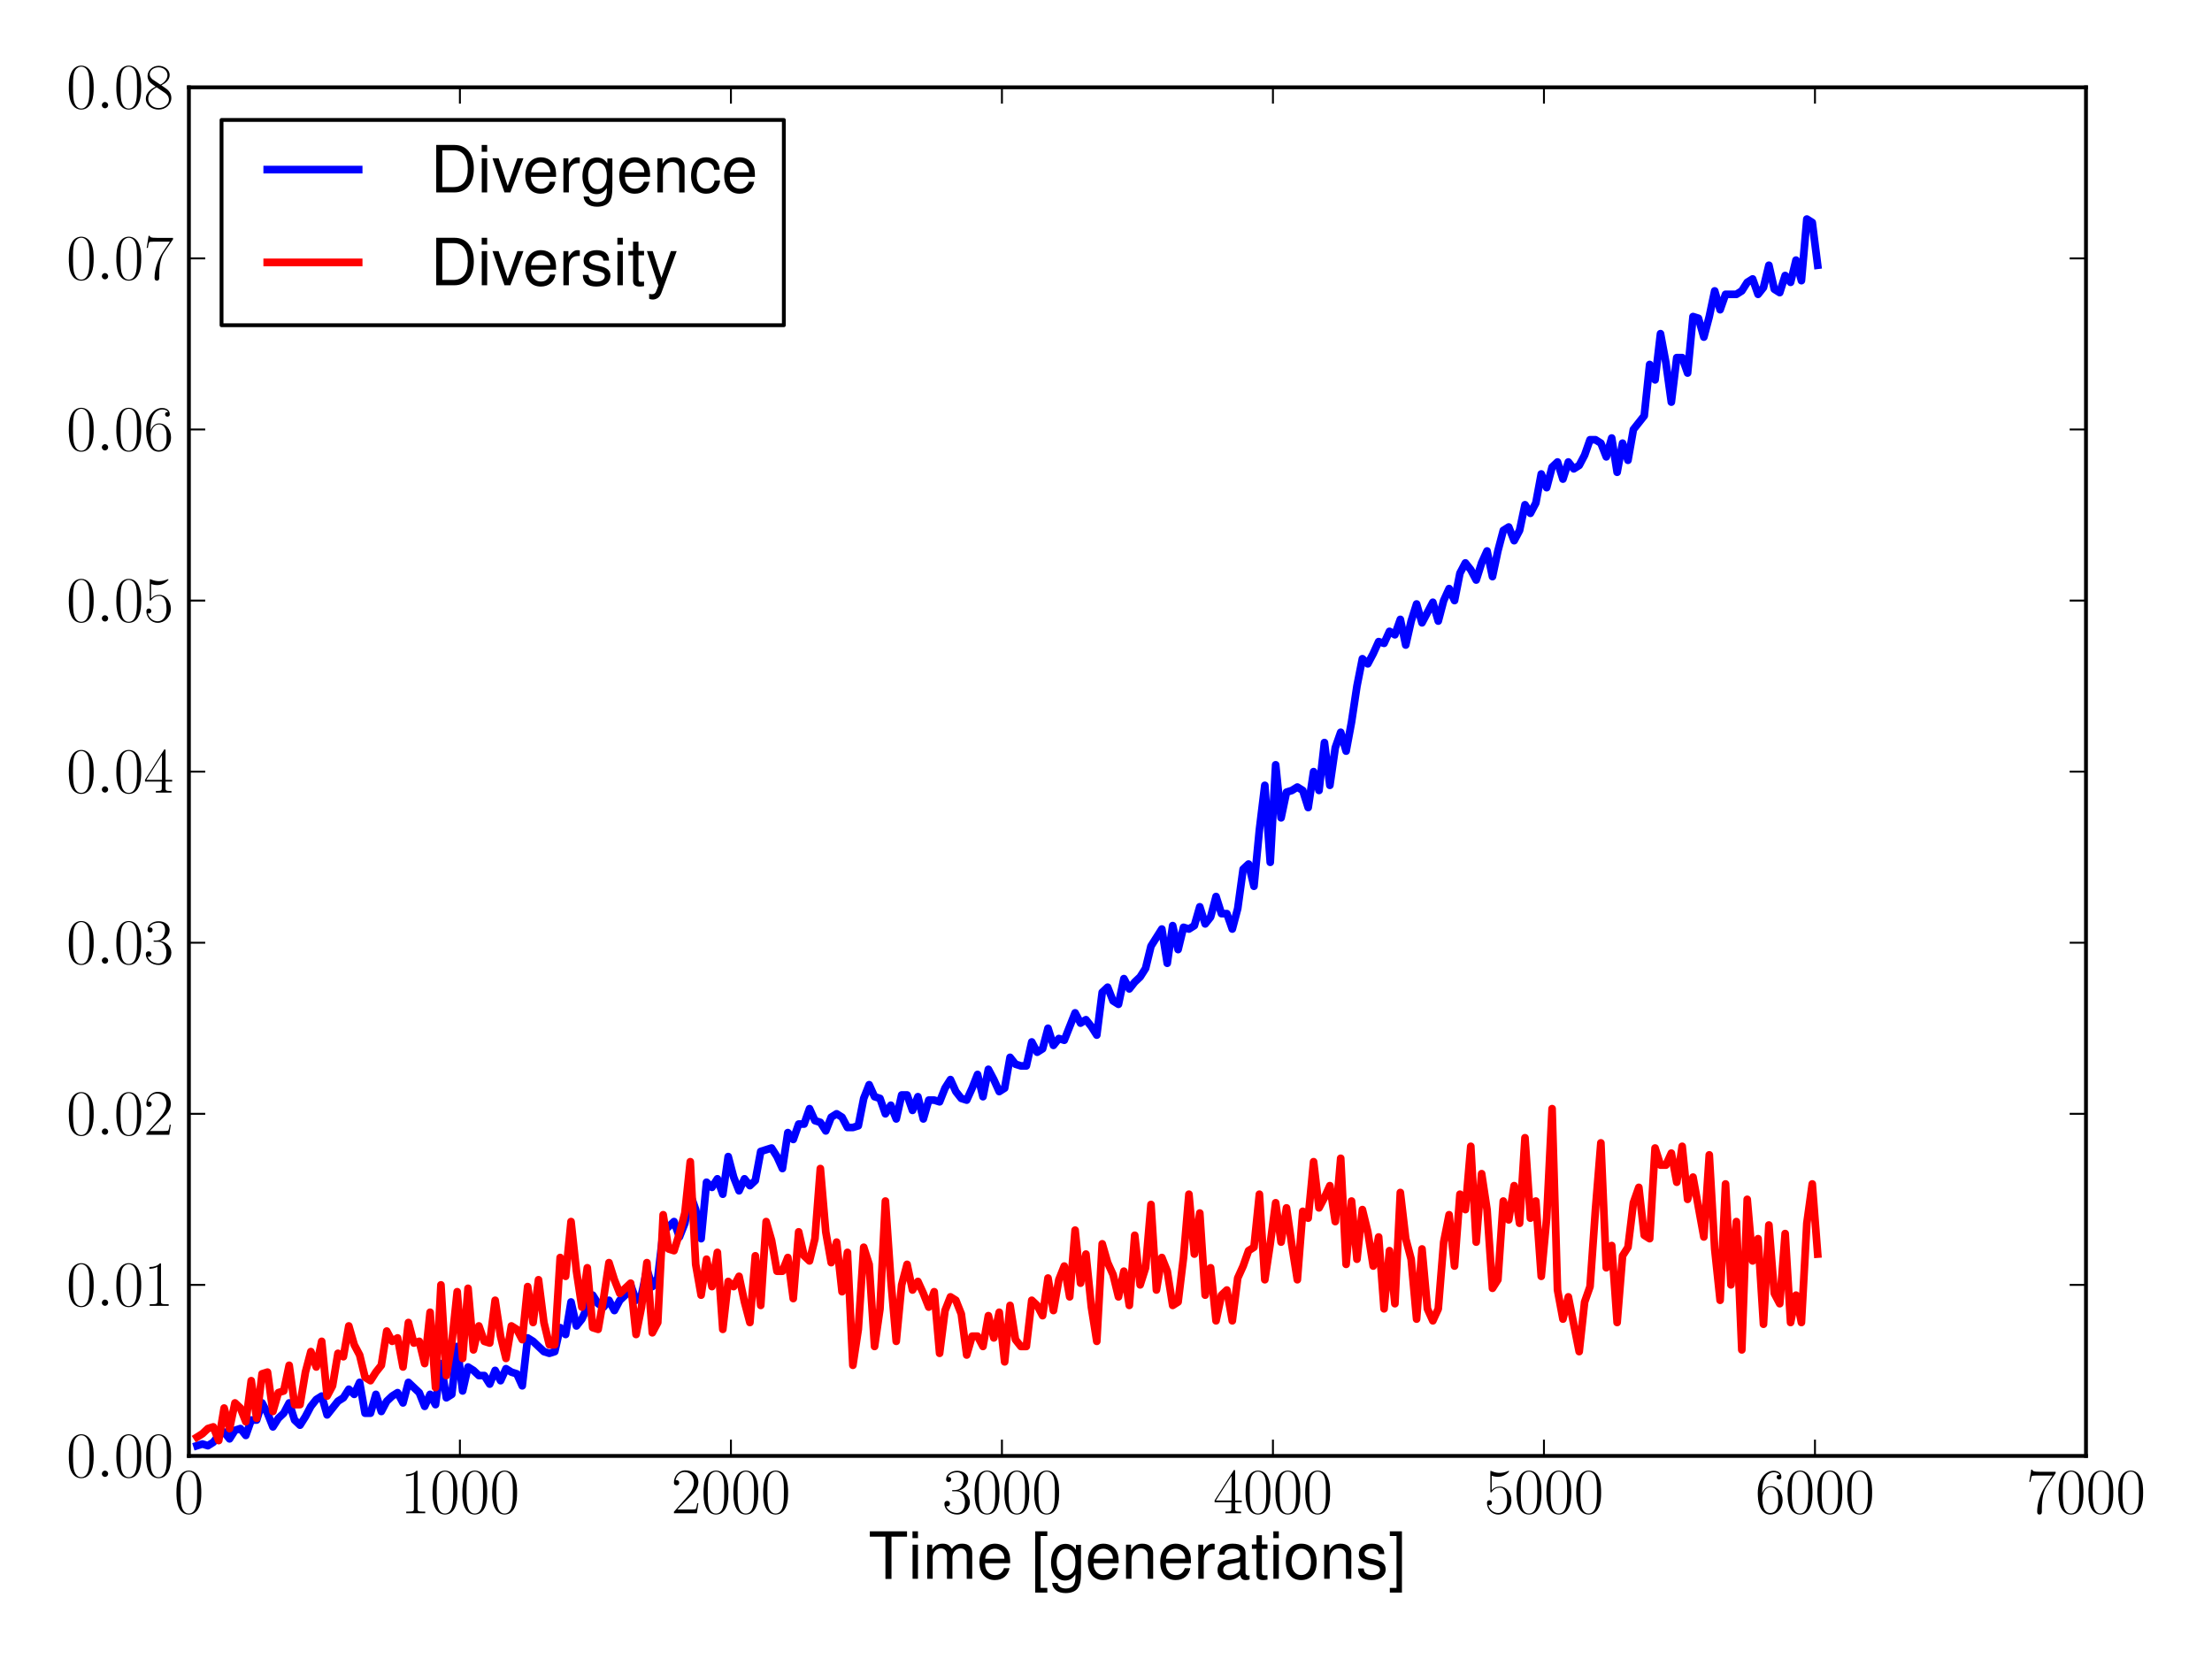 <?xml version="1.0" encoding="utf-8" standalone="no"?>
<!DOCTYPE svg PUBLIC "-//W3C//DTD SVG 1.1//EN"
  "http://www.w3.org/Graphics/SVG/1.1/DTD/svg11.dtd">
<!-- Created with matplotlib (http://matplotlib.org/) -->
<svg height="432pt" version="1.1" viewBox="0 0 576 432" width="576pt" xmlns="http://www.w3.org/2000/svg" xmlns:xlink="http://www.w3.org/1999/xlink">
 <defs>
  <style type="text/css">
*{stroke-linecap:square;stroke-linejoin:round;}
  </style>
 </defs>
 <g id="figure_1">
  <g id="patch_1">
   <path d="
M0 432
L576 432
L576 0
L0 0
z
" style="fill:#ffffff;"/>
  </g>
  <g id="axes_1">
   <g id="patch_2">
    <path d="
M49.189 379.128
L543.185 379.128
L543.185 22.739
L49.189 22.739
z
" style="fill:#ffffff;"/>
   </g>
   <g id="line2d_1">
    <path clip-path="url(#pb9177e343b)" d="
M51.306 376.455
L52.717 376.01
L54.129 376.455
L55.54 375.564
L56.952 373.782
L58.363 372.891
L59.774 374.673
L61.186 372.446
L62.597 372
L64.009 373.782
L65.42 369.773
L66.831 369.773
L68.243 365.318
L69.654 367.991
L71.066 371.555
L72.477 369.327
L73.888 367.991
L75.3 365.318
L76.711 369.773
L78.123 371.109
L79.534 368.882
L80.946 366.209
L82.357 364.427
L83.768 363.536
L85.18 368.436
L88.003 364.872
L89.414 363.981
L90.826 361.754
L92.237 363.091
L93.648 359.972
L95.06 367.991
L96.471 367.991
L97.883 363.091
L99.294 367.545
L100.705 364.872
L102.117 363.536
L103.528 362.645
L104.94 365.318
L106.351 359.972
L109.174 362.645
L110.585 366.209
L111.997 363.091
L113.408 365.763
L114.82 355.072
L116.231 363.981
L117.642 363.091
L119.054 350.617
L120.465 362.2
L121.877 355.963
L123.288 356.854
L124.7 358.19
L126.111 358.19
L127.522 360.418
L128.934 356.854
L130.345 359.527
L131.757 356.408
L133.168 357.299
L134.579 357.745
L135.991 360.863
L137.402 348.389
L138.814 349.28
L141.637 351.953
L143.048 352.399
L144.459 351.953
L145.871 345.717
L147.282 347.498
L148.694 339.034
L150.105 345.271
L151.517 343.489
L154.339 337.252
L155.751 339.48
L157.162 340.371
L158.574 338.589
L159.985 341.262
L161.396 338.589
L162.808 337.252
L164.219 334.579
L165.631 338.589
L167.042 337.252
L168.454 330.57
L169.865 335.025
L171.276 332.797
L172.688 320.769
L175.511 318.096
L176.922 322.106
L178.333 318.542
L179.745 310.969
L181.156 314.978
L182.568 322.551
L183.979 307.85
L185.391 309.187
L186.802 306.959
L188.213 310.969
L189.625 301.168
L191.036 306.514
L192.448 310.078
L193.859 306.959
L195.271 308.741
L196.682 307.405
L198.093 299.831
L200.916 298.94
L202.328 301.168
L203.739 304.286
L205.15 294.931
L206.562 296.713
L207.973 292.704
L209.385 292.704
L210.796 288.694
L212.208 291.813
L213.619 292.258
L215.03 294.486
L216.442 290.922
L217.853 290.031
L219.265 290.922
L220.676 293.595
L222.087 293.595
L223.499 293.149
L224.91 286.021
L226.322 282.457
L227.733 285.576
L229.145 286.021
L230.556 290.031
L231.967 287.803
L233.379 291.367
L234.79 285.13
L236.202 285.13
L237.613 289.14
L239.024 285.576
L240.436 291.367
L241.847 286.467
L243.259 286.467
L244.67 286.912
L246.082 283.348
L247.493 281.121
L248.904 284.239
L250.316 286.021
L251.727 286.467
L253.139 283.348
L254.55 279.785
L255.962 285.576
L257.373 278.448
L258.784 281.121
L260.196 284.239
L261.607 283.348
L263.019 275.33
L264.43 277.112
L265.841 277.557
L267.253 277.557
L268.664 271.32
L270.076 273.993
L271.487 273.102
L272.899 267.756
L274.31 272.211
L275.721 270.429
L277.133 270.875
L279.956 263.747
L281.367 266.42
L282.778 265.529
L284.19 267.311
L285.601 269.538
L287.013 258.401
L288.424 257.065
L289.836 260.629
L291.247 261.52
L292.658 254.837
L294.07 257.51
L295.481 255.728
L296.893 254.392
L298.304 252.164
L299.715 246.373
L302.538 241.918
L303.95 250.828
L305.361 241.027
L306.773 247.264
L308.184 241.473
L309.595 241.918
L311.007 241.027
L312.418 236.127
L313.83 240.582
L315.241 238.8
L316.653 233.454
L318.064 237.909
L319.475 237.909
L320.887 241.918
L322.298 236.572
L323.71 226.326
L325.121 224.99
L326.532 230.781
L327.944 216.08
L329.355 204.497
L330.767 224.544
L332.178 199.151
L333.59 212.962
L335.001 206.279
L336.412 205.834
L337.824 204.943
L339.235 205.834
L340.647 210.289
L342.058 200.933
L343.469 205.834
L344.881 193.36
L346.292 204.497
L347.704 194.697
L349.115 190.687
L350.527 195.588
L351.938 188.014
L353.349 178.659
L354.761 171.531
L356.172 172.868
L357.584 170.195
L358.995 167.076
L360.407 167.522
L361.818 164.403
L363.229 165.294
L364.641 161.285
L366.052 167.967
L367.464 161.731
L368.875 157.276
L370.286 162.176
L373.109 156.83
L374.521 161.731
L375.932 156.385
L377.344 153.266
L378.755 156.385
L380.166 149.257
L381.578 146.584
L382.989 148.366
L384.401 151.039
L385.812 146.584
L387.223 143.466
L388.635 150.148
L390.046 143.466
L391.458 138.12
L392.869 137.229
L394.281 140.793
L395.692 138.12
L397.103 131.437
L398.515 133.665
L399.926 130.992
L401.338 123.419
L402.749 126.983
L404.16 121.637
L405.572 120.3
L406.983 124.755
L408.395 120.3
L409.806 122.082
L411.218 121.191
L412.629 118.518
L414.04 114.509
L415.452 114.509
L416.863 115.4
L418.275 118.964
L419.686 114.063
L421.098 122.973
L422.509 115.4
L423.92 119.855
L425.332 111.836
L428.155 108.272
L429.566 94.908
L430.977 98.917
L432.389 86.889
L433.8 94.462
L435.212 104.708
L436.623 93.126
L438.035 93.126
L439.446 97.135
L440.857 82.434
L442.269 82.879
L443.68 87.78
L445.092 82.434
L446.503 75.752
L447.914 80.652
L449.326 76.643
L452.149 76.643
L453.56 75.752
L454.972 73.524
L456.383 72.633
L457.794 76.643
L459.206 74.861
L460.617 69.069
L462.029 75.306
L463.44 76.197
L464.851 71.742
L466.263 73.524
L467.674 67.733
L469.086 73.079
L470.497 57.041
L471.909 57.932
L473.32 69.069
L473.32 69.069" style="fill:none;stroke:#0000ff;stroke-width:2;"/>
   </g>
   <g id="line2d_2">
    <path clip-path="url(#pb9177e343b)" d="
M51.306 374.228
L52.717 373.337
L54.129 372
L55.54 371.555
L56.952 375.119
L58.363 366.654
L59.774 372
L61.186 365.318
L62.597 366.654
L64.009 370.218
L65.42 359.527
L66.831 369.327
L68.243 357.745
L69.654 357.299
L71.066 367.545
L72.477 362.645
L73.888 362.2
L75.3 355.517
L76.711 365.763
L78.123 365.763
L79.534 357.299
L80.946 351.953
L82.357 355.963
L83.768 349.28
L85.18 363.536
L86.591 360.863
L88.003 352.399
L89.414 353.29
L90.826 345.271
L92.237 350.171
L93.648 352.844
L95.06 358.636
L96.471 359.527
L97.883 357.299
L99.294 355.517
L100.705 346.608
L102.117 349.28
L103.528 348.389
L104.94 355.963
L106.351 344.38
L107.763 349.726
L109.174 349.28
L110.585 355.072
L111.997 341.707
L113.408 361.309
L114.82 334.579
L116.231 358.19
L117.642 349.726
L119.054 336.361
L120.465 353.735
L121.877 335.47
L123.288 351.508
L124.7 345.271
L126.111 349.28
L127.522 349.726
L128.934 338.589
L130.345 347.944
L131.757 353.735
L133.168 345.271
L134.579 346.162
L135.991 348.835
L137.402 335.025
L138.814 344.38
L140.225 333.243
L141.637 344.38
L143.048 350.171
L144.459 350.171
L145.871 327.452
L147.282 332.352
L148.694 318.096
L150.105 331.015
L151.517 340.371
L152.928 330.125
L154.339 345.717
L155.751 346.162
L157.162 338.143
L158.574 328.788
L159.985 333.243
L161.396 336.807
L164.219 334.134
L165.631 347.498
L167.042 340.371
L168.454 328.788
L169.865 347.053
L171.276 344.38
L172.688 316.314
L174.099 325.224
L175.511 325.67
L176.922 321.215
L178.333 315.869
L179.745 302.504
L181.156 329.234
L182.568 337.252
L183.979 327.897
L185.391 335.025
L186.802 326.115
L188.213 346.162
L189.625 333.688
L191.036 335.025
L192.448 332.352
L193.859 339.034
L195.271 344.38
L196.682 327.006
L198.093 339.925
L199.505 318.096
L200.916 322.997
L202.328 331.015
L203.739 331.015
L205.15 327.452
L206.562 338.143
L207.973 320.769
L209.385 327.006
L210.796 328.343
L212.208 322.551
L213.619 304.286
L215.03 320.769
L216.442 328.788
L217.853 323.442
L219.265 336.361
L220.676 326.115
L222.087 355.517
L223.499 346.162
L224.91 324.779
L226.322 329.234
L227.733 350.617
L229.145 340.816
L230.556 312.751
L231.967 333.243
L233.379 349.28
L234.79 334.579
L236.202 329.234
L237.613 335.916
L239.024 333.688
L240.436 336.807
L241.847 340.371
L243.259 336.361
L244.67 352.399
L246.082 341.262
L247.493 337.698
L248.904 338.589
L250.316 342.153
L251.727 352.844
L253.139 347.944
L254.55 347.944
L255.962 350.617
L257.373 342.598
L258.784 348.389
L260.196 341.707
L261.607 354.626
L263.019 339.925
L264.43 348.835
L265.841 350.617
L267.253 350.617
L268.664 338.589
L270.076 339.925
L271.487 342.598
L272.899 332.797
L274.31 341.262
L275.721 333.243
L277.133 329.679
L278.544 337.698
L279.956 320.324
L281.367 334.134
L282.778 326.561
L284.19 340.371
L285.601 349.28
L287.013 323.888
L288.424 328.788
L289.836 331.906
L291.247 337.698
L292.658 331.015
L294.07 339.925
L295.481 321.66
L296.893 334.579
L298.304 330.125
L299.715 313.642
L301.127 335.916
L302.538 327.452
L303.95 331.015
L305.361 339.925
L306.773 339.034
L308.184 327.452
L309.595 310.969
L311.007 326.561
L312.418 315.869
L313.83 337.252
L315.241 330.125
L316.653 343.935
L318.064 337.252
L319.475 335.916
L320.887 343.935
L322.298 332.797
L323.71 329.679
L325.121 325.67
L326.532 324.779
L327.944 310.969
L329.355 333.243
L330.767 323.888
L332.178 313.196
L333.59 323.442
L335.001 314.532
L336.412 324.333
L337.824 333.243
L339.235 315.423
L340.647 317.205
L342.058 302.504
L343.469 314.532
L344.881 311.86
L346.292 308.741
L347.704 318.096
L349.115 301.613
L350.527 329.234
L351.938 312.751
L353.349 327.897
L354.761 314.978
L356.172 320.769
L357.584 329.679
L358.995 322.106
L360.407 340.816
L361.818 325.67
L363.229 339.48
L364.641 310.523
L366.052 322.551
L367.464 327.897
L368.875 343.489
L370.286 325.224
L371.698 340.816
L373.109 343.935
L374.521 340.816
L375.932 323.442
L377.344 316.314
L378.755 329.679
L380.166 310.969
L381.578 314.978
L382.989 298.495
L384.401 323.442
L385.812 305.623
L387.223 314.978
L388.635 335.47
L390.046 333.243
L391.458 312.751
L392.869 317.651
L394.281 308.741
L395.692 318.542
L397.103 296.268
L398.515 317.205
L399.926 312.751
L401.338 332.352
L402.749 317.205
L404.16 288.694
L405.572 335.916
L406.983 343.489
L408.395 337.698
L411.218 351.953
L412.629 339.034
L414.04 335.025
L415.452 314.978
L416.863 297.604
L418.275 330.125
L419.686 324.333
L421.098 344.38
L422.509 327.006
L423.92 324.779
L425.332 313.196
L426.743 309.187
L428.155 321.66
L429.566 322.551
L430.977 298.94
L432.389 303.395
L433.8 303.395
L435.212 300.277
L436.623 307.85
L438.035 298.495
L439.446 312.305
L440.857 306.514
L443.68 322.106
L445.092 300.722
L446.503 325.224
L447.914 338.589
L449.326 308.296
L450.737 334.579
L452.149 318.096
L453.56 351.508
L454.972 312.305
L456.383 328.343
L457.794 322.551
L459.206 344.826
L460.617 318.987
L462.029 336.807
L463.44 339.48
L464.851 321.215
L466.263 344.38
L467.674 337.252
L469.086 344.38
L470.497 318.542
L471.909 308.296
L473.32 326.561
L473.32 326.561" style="fill:none;stroke:#ff0000;stroke-width:2;"/>
   </g>
   <g id="matplotlib.axis_1">
    <g id="xtick_1">
     <g id="line2d_3">
      <defs>
       <path d="
M0 0
L0 -4" id="mcb557df647" style="stroke:#000000;stroke-linecap:butt;stroke-width:0.5;"/>
      </defs>
      <g>
       <use style="stroke:#000000;stroke-linecap:butt;stroke-width:0.5;" x="49.189" xlink:href="#mcb557df647" y="379.128"/>
      </g>
     </g>
     <g id="line2d_4">
      <defs>
       <path d="
M0 0
L0 4" id="mdad270ee8e" style="stroke:#000000;stroke-linecap:butt;stroke-width:0.5;"/>
      </defs>
      <g>
       <use style="stroke:#000000;stroke-linecap:butt;stroke-width:0.5;" x="49.189" xlink:href="#mdad270ee8e" y="22.739"/>
      </g>
     </g>
     <g id="text_1">
      <!-- $0$ -->
      <defs>
       <path d="
M42 31.641
C42 37.75 41.906 48.125 37.703 56.109
C34 63.109 28.094 65.594 22.906 65.594
C18.094 65.594 12 63.406 8.203 56.203
C4.203 48.719 3.797 39.438 3.797 31.641
C3.797 25.953 3.906 17.281 7 9.672
C11.297 -0.609 19 -2 22.906 -2
C27.5 -2 34.5 -0.109 38.594 9.375
C41.594 16.281 42 24.359 42 31.641
M22.906 -0.406
C16.5 -0.406 12.703 5.078 11.297 12.688
C10.203 18.562 10.203 27.156 10.203 32.75
C10.203 40.438 10.203 46.828 11.5 52.922
C13.406 61.391 19 64 22.906 64
C27 64 32.297 61.297 34.203 53.125
C35.5 47.438 35.594 40.734 35.594 32.75
C35.594 26.25 35.594 18.266 34.406 12.375
C32.297 1.484 26.406 -0.406 22.906 -0.406" id="CMR17-48"/>
      </defs>
      <g transform="translate(45.305 394.045)scale(0.17 -0.17)">
       <use transform="scale(0.996)" xlink:href="#CMR17-48"/>
      </g>
     </g>
    </g>
    <g id="xtick_2">
     <g id="line2d_5">
      <g>
       <use style="stroke:#000000;stroke-linecap:butt;stroke-width:0.5;" x="119.76" xlink:href="#mcb557df647" y="379.128"/>
      </g>
     </g>
     <g id="line2d_6">
      <g>
       <use style="stroke:#000000;stroke-linecap:butt;stroke-width:0.5;" x="119.76" xlink:href="#mdad270ee8e" y="22.739"/>
      </g>
     </g>
     <g id="text_2">
      <!-- $1000$ -->
      <defs>
       <path d="
M26.594 63.312
C26.594 65.406 26.5 65.5 25.094 65.5
C21.203 61.188 15.297 59.797 9.703 59.797
C9.406 59.797 8.906 59.797 8.797 59.5
C8.703 59.297 8.703 59.094 8.703 57
C11.797 57 17 57.594 21 59.984
L21 7.203
C21 3.688 20.797 2.5 12.203 2.5
L9.203 2.5
L9.203 0
C14 0 19 0 23.797 0
C28.594 0 33.594 0 38.406 0
L38.406 2.5
L35.406 2.5
C26.797 2.5 26.594 3.594 26.594 7.156
z
" id="CMR17-49"/>
      </defs>
      <g transform="translate(104.225 394.045)scale(0.17 -0.17)">
       <use transform="scale(0.996)" xlink:href="#CMR17-49"/>
       <use transform="translate(45.69 0.0)scale(0.996)" xlink:href="#CMR17-48"/>
       <use transform="translate(91.381 0.0)scale(0.996)" xlink:href="#CMR17-48"/>
       <use transform="translate(137.071 0.0)scale(0.996)" xlink:href="#CMR17-48"/>
      </g>
     </g>
    </g>
    <g id="xtick_3">
     <g id="line2d_7">
      <g>
       <use style="stroke:#000000;stroke-linecap:butt;stroke-width:0.5;" x="190.331" xlink:href="#mcb557df647" y="379.128"/>
      </g>
     </g>
     <g id="line2d_8">
      <g>
       <use style="stroke:#000000;stroke-linecap:butt;stroke-width:0.5;" x="190.331" xlink:href="#mdad270ee8e" y="22.739"/>
      </g>
     </g>
     <g id="text_3">
      <!-- $2000$ -->
      <defs>
       <path d="
M41.703 15.453
L39.906 15.453
C38.906 8.375 38.094 7.172 37.703 6.562
C37.203 5.766 30 5.766 28.594 5.766
L9.406 5.766
C13 9.672 20 16.75 28.5 24.953
C34.594 30.734 41.703 37.531 41.703 47.422
C41.703 59.219 32.297 66 21.797 66
C10.797 66 4.094 56.312 4.094 47.344
C4.094 43.438 7 42.938 8.203 42.938
C9.203 42.938 12.203 43.547 12.203 47.031
C12.203 50.109 9.594 51 8.203 51
C7.594 51 7 50.906 6.594 50.703
C8.5 59.219 14.297 63.406 20.406 63.406
C29.094 63.406 34.797 56.516 34.797 47.422
C34.797 38.734 29.703 31.25 24 24.75
L4.094 2.281
L4.094 0
L39.297 0
z
" id="CMR17-50"/>
      </defs>
      <g transform="translate(174.796 394.045)scale(0.17 -0.17)">
       <use transform="scale(0.996)" xlink:href="#CMR17-50"/>
       <use transform="translate(45.69 0.0)scale(0.996)" xlink:href="#CMR17-48"/>
       <use transform="translate(91.381 0.0)scale(0.996)" xlink:href="#CMR17-48"/>
       <use transform="translate(137.071 0.0)scale(0.996)" xlink:href="#CMR17-48"/>
      </g>
     </g>
    </g>
    <g id="xtick_4">
     <g id="line2d_9">
      <g>
       <use style="stroke:#000000;stroke-linecap:butt;stroke-width:0.5;" x="260.901" xlink:href="#mcb557df647" y="379.128"/>
      </g>
     </g>
     <g id="line2d_10">
      <g>
       <use style="stroke:#000000;stroke-linecap:butt;stroke-width:0.5;" x="260.901" xlink:href="#mdad270ee8e" y="22.739"/>
      </g>
     </g>
     <g id="text_4">
      <!-- $3000$ -->
      <defs>
       <path d="
M22.094 33.703
C31 33.703 34.906 25.969 34.906 17.031
C34.906 5 28.5 0.391 22.703 0.391
C17.406 0.391 8.797 3.031 6.094 10.828
C6.594 10.625 7.094 10.625 7.594 10.625
C10 10.625 11.797 12.219 11.797 14.812
C11.797 17.703 9.594 19 7.594 19
C5.906 19 3.297 18.203 3.297 14.469
C3.297 5.234 12.297 -2 22.906 -2
C34 -2 42.5 6.719 42.5 16.953
C42.5 26.672 34.5 33.688 25 34.797
C32.594 36.375 39.906 43.062 39.906 52.016
C39.906 59.688 32 65.297 23 65.297
C13.906 65.297 5.906 59.828 5.906 52.016
C5.906 48.594 8.5 48 9.797 48
C11.906 48 13.703 49.297 13.703 51.891
C13.703 54.469 11.906 55.766 9.797 55.766
C9.406 55.766 8.906 55.766 8.5 55.562
C11.406 61.859 19.297 63 22.797 63
C26.297 63 32.906 61.328 32.906 51.875
C32.906 49.109 32.5 44.188 29.094 39.844
C26.094 36 22.703 36 19.406 35.594
C18.906 35.594 16.594 35.594 16.203 35.594
C15.5 35.484 15.094 35.391 15.094 34.594
C15.094 33.812 15.203 33.703 17.203 33.703
z
" id="CMR17-51"/>
      </defs>
      <g transform="translate(245.367 394.045)scale(0.17 -0.17)">
       <use transform="scale(0.996)" xlink:href="#CMR17-51"/>
       <use transform="translate(45.69 0.0)scale(0.996)" xlink:href="#CMR17-48"/>
       <use transform="translate(91.381 0.0)scale(0.996)" xlink:href="#CMR17-48"/>
       <use transform="translate(137.071 0.0)scale(0.996)" xlink:href="#CMR17-48"/>
      </g>
     </g>
    </g>
    <g id="xtick_5">
     <g id="line2d_11">
      <g>
       <use style="stroke:#000000;stroke-linecap:butt;stroke-width:0.5;" x="331.472" xlink:href="#mcb557df647" y="379.128"/>
      </g>
     </g>
     <g id="line2d_12">
      <g>
       <use style="stroke:#000000;stroke-linecap:butt;stroke-width:0.5;" x="331.472" xlink:href="#mdad270ee8e" y="22.739"/>
      </g>
     </g>
     <g id="text_5">
      <!-- $4000$ -->
      <defs>
       <path d="
M33.594 64.328
C33.594 66.406 33.5 66.5 31.703 66.5
L2 19.594
L2 17
L27.797 17
L27.797 7.141
C27.797 3.5 27.594 2.5 20.594 2.5
L18.703 2.5
L18.703 0
C21.906 0 27.297 0 30.703 0
C34.094 0 39.5 0 42.703 0
L42.703 2.5
L40.797 2.5
C33.797 2.5 33.594 3.5 33.594 7.141
L33.594 17
L43.797 17
L43.797 19.594
L33.594 19.594
z

M28.094 57.766
L28.094 19.594
L4 19.594
z
" id="CMR17-52"/>
      </defs>
      <g transform="translate(315.938 394.045)scale(0.17 -0.17)">
       <use transform="scale(0.996)" xlink:href="#CMR17-52"/>
       <use transform="translate(45.69 0.0)scale(0.996)" xlink:href="#CMR17-48"/>
       <use transform="translate(91.381 0.0)scale(0.996)" xlink:href="#CMR17-48"/>
       <use transform="translate(137.071 0.0)scale(0.996)" xlink:href="#CMR17-48"/>
      </g>
     </g>
    </g>
    <g id="xtick_6">
     <g id="line2d_13">
      <g>
       <use style="stroke:#000000;stroke-linecap:butt;stroke-width:0.5;" x="402.043" xlink:href="#mcb557df647" y="379.128"/>
      </g>
     </g>
     <g id="line2d_14">
      <g>
       <use style="stroke:#000000;stroke-linecap:butt;stroke-width:0.5;" x="402.043" xlink:href="#mdad270ee8e" y="22.739"/>
      </g>
     </g>
     <g id="text_6">
      <!-- $5000$ -->
      <defs>
       <path d="
M11.406 57.688
C12.406 57.281 16.5 56 20.703 56
C30 56 35.094 61.016 38 63.922
C38 64.734 38 65.25 37.406 65.25
C37.297 65.25 37.094 65.25 36.297 64.828
C32.797 63.312 28.703 62.078 23.703 62.078
C20.703 62.078 16.203 62.5 11.297 64.734
C10.203 65.25 10 65.25 9.906 65.25
C9.406 65.25 9.297 65.141 9.297 63.156
L9.297 34.281
C9.297 32.5 9.297 32 10.297 32
C10.797 32 11 32.203 11.5 32.906
C14.703 37.484 19.094 39.406 24.094 39.406
C27.594 39.406 35.094 37.219 35.094 20.141
C35.094 16.953 35.094 11.172 32.094 6.578
C29.594 2.484 25.703 0.391 21.406 0.391
C14.797 0.391 8.094 5 6.297 12.719
C6.703 12.609 7.5 12.422 7.906 12.422
C9.203 12.422 11.703 13.125 11.703 16.219
C11.703 18.906 9.797 20 7.906 20
C5.594 20 4.094 18.594 4.094 15.797
C4.094 7.094 11 -2 21.594 -2
C31.906 -2 41.703 6.875 41.703 19.75
C41.703 31.719 33.906 41 24.203 41
C19.094 41 14.797 39.094 11.406 35.453
z
" id="CMR17-53"/>
      </defs>
      <g transform="translate(386.509 394.045)scale(0.17 -0.17)">
       <use transform="scale(0.996)" xlink:href="#CMR17-53"/>
       <use transform="translate(45.69 0.0)scale(0.996)" xlink:href="#CMR17-48"/>
       <use transform="translate(91.381 0.0)scale(0.996)" xlink:href="#CMR17-48"/>
       <use transform="translate(137.071 0.0)scale(0.996)" xlink:href="#CMR17-48"/>
      </g>
     </g>
    </g>
    <g id="xtick_7">
     <g id="line2d_15">
      <g>
       <use style="stroke:#000000;stroke-linecap:butt;stroke-width:0.5;" x="472.614" xlink:href="#mcb557df647" y="379.128"/>
      </g>
     </g>
     <g id="line2d_16">
      <g>
       <use style="stroke:#000000;stroke-linecap:butt;stroke-width:0.5;" x="472.614" xlink:href="#mdad270ee8e" y="22.739"/>
      </g>
     </g>
     <g id="text_7">
      <!-- $6000$ -->
      <defs>
       <path d="
M10.594 34
C10.594 57.656 21.797 63 28.297 63
C30.406 63 35.5 62.641 37.5 59
C35.906 59 32.906 59 32.906 55.516
C32.906 52.828 35.094 51.922 36.5 51.922
C37.406 51.922 40.094 52.312 40.094 55.625
C40.094 61.781 35.094 65.297 28.203 65.297
C16.297 65.297 3.797 52.969 3.797 31
C3.797 3.953 15.094 -2 23.094 -2
C32.797 -2 42 6.672 42 20.047
C42 32.516 33.906 41.594 23.703 41.594
C17.594 41.594 13.094 37.609 10.594 30.625
z

M23.094 0.391
C10.797 0.391 10.797 18.75 10.797 22.438
C10.797 29.625 14.203 40 23.5 40
C25.203 40 30.094 40 33.406 33.125
C35.203 29.219 35.203 25.141 35.203 20.141
C35.203 14.75 35.203 10.781 33.094 6.781
C30.906 2.672 27.703 0.391 23.094 0.391" id="CMR17-54"/>
      </defs>
      <g transform="translate(457.08 394.045)scale(0.17 -0.17)">
       <use transform="scale(0.996)" xlink:href="#CMR17-54"/>
       <use transform="translate(45.69 0.0)scale(0.996)" xlink:href="#CMR17-48"/>
       <use transform="translate(91.381 0.0)scale(0.996)" xlink:href="#CMR17-48"/>
       <use transform="translate(137.071 0.0)scale(0.996)" xlink:href="#CMR17-48"/>
      </g>
     </g>
    </g>
    <g id="xtick_8">
     <g id="line2d_17">
      <g>
       <use style="stroke:#000000;stroke-linecap:butt;stroke-width:0.5;" x="543.185" xlink:href="#mcb557df647" y="379.128"/>
      </g>
     </g>
     <g id="line2d_18">
      <g>
       <use style="stroke:#000000;stroke-linecap:butt;stroke-width:0.5;" x="543.185" xlink:href="#mdad270ee8e" y="22.739"/>
      </g>
     </g>
     <g id="text_8">
      <!-- $7000$ -->
      <defs>
       <path d="
M45.094 61.578
L45.094 63.766
L21.594 63.766
C9.906 63.766 9.703 65.078 9.297 67
L7.5 67
L4.594 48.344
L6.406 48.344
C6.703 50.234 7.406 55.312 8.594 57.203
C9.203 58 16.594 58 18.297 58
L40.297 58
L29.203 41.578
C21.797 30.531 16.703 15.609 16.703 2.578
C16.703 1.391 16.703 -2 20.297 -2
C23.906 -2 23.906 1.391 23.906 2.672
L23.906 7.266
C23.906 23.562 26.703 34.312 31.297 41.188
z
" id="CMR17-55"/>
      </defs>
      <g transform="translate(527.65 394.045)scale(0.17 -0.17)">
       <use transform="scale(0.996)" xlink:href="#CMR17-55"/>
       <use transform="translate(45.69 0.0)scale(0.996)" xlink:href="#CMR17-48"/>
       <use transform="translate(91.381 0.0)scale(0.996)" xlink:href="#CMR17-48"/>
       <use transform="translate(137.071 0.0)scale(0.996)" xlink:href="#CMR17-48"/>
      </g>
     </g>
    </g>
    <g id="text_9">
     <!-- Time [generations] -->
     <defs>
      <path d="
M25 73
L6.406 73
L6.406 -21.203
L25 -21.203
L25 -14
L14.703 -14
L14.703 65.781
L25 65.781
z
" id="Nimbus_Sans_L_Regular-91"/>
      <path d="
M27.203 54
C12.5 54 3.594 43.531 3.594 26
C3.594 8.453 12.406 -2 27.297 -2
C42 -2 51 8.453 51 25.594
C51 43.641 42.297 54 27.203 54
M27.297 46.281
C36.703 46.281 42.297 38.625 42.297 25.703
C42.297 13.453 36.5 5.703 27.297 5.703
C18 5.703 12.297 13.359 12.297 26
C12.297 38.531 18 46.281 27.297 46.281" id="Nimbus_Sans_L_Regular-111"/>
      <path d="
M53.5 5.203
C52.594 5 52.203 5 51.703 5
C48.797 5 47.203 6.484 47.203 9.078
L47.203 39.766
C47.203 49.016 40.406 54 27.5 54
C19.906 54 13.594 51.812 10.094 47.906
C7.703 45.203 6.703 42.219 6.5 37.031
L14.906 37.031
C15.594 43.391 19.406 46.281 27.203 46.281
C34.703 46.281 38.906 43.484 38.906 38.516
L38.906 36.328
C38.906 32.828 36.797 31.344 30.203 30.547
C18.406 29.062 16.594 28.656 13.406 27.359
C7.297 24.875 4.203 20.188 4.203 13.422
C4.203 3.969 10.797 -2 21.406 -2
C28 -2 33.297 0.297 39.203 5.703
C39.797 0.391 42.406 -2 47.797 -2
C49.5 -2 50.797 -1.812 53.5 -1.094
z

M38.906 16.75
C38.906 13.953 38.094 12.266 35.594 9.984
C32.203 6.891 28.094 5.312 23.203 5.312
C16.703 5.312 12.906 8.391 12.906 13.656
C12.906 19.141 16.594 21.922 25.5 23.219
C34.297 24.406 36.094 24.812 38.906 26.094
z
" id="Nimbus_Sans_L_Regular-97"/>
      <path d="
M25.406 52.812
L16.797 52.812
L16.797 67
L8.5 67
L8.5 52.812
L1.406 52.812
L1.406 46
L8.5 46
L8.5 6.312
C8.5 1 12.094 -2 18.594 -2
C20.594 -2 22.594 -1.812 25.406 -1.297
L25.406 5.719
C24.297 5.406 23 5.312 21.406 5.312
C17.797 5.312 16.797 6.312 16.797 10.016
L16.797 46
L25.406 46
z
" id="Nimbus_Sans_L_Regular-116"/>
      <path d="
M2.297 -21.203
L20.906 -21.203
L20.906 73
L2.297 73
L2.297 65.781
L12.594 65.781
L12.594 -14
L2.297 -14
z
" id="Nimbus_Sans_L_Regular-93"/>
      <path d="
M7 52.484
L7 0
L15.406 0
L15.406 32.953
C15.406 40.578 20.906 46.688 27.703 46.688
C33.906 46.688 37.406 42.875 37.406 36.156
L37.406 0
L45.797 0
L45.797 32.953
C45.797 40.578 51.297 46.688 58.094 46.688
C64.203 46.688 67.797 42.781 67.797 36.156
L67.797 0
L76.203 0
L76.203 39.375
C76.203 48.781 70.797 54 61 54
C54 54 49.797 51.891 44.906 45.984
C41.797 51.594 37.594 54 30.797 54
C23.797 54 19.203 51.391 14.703 45.078
L14.703 52.484
z
" id="Nimbus_Sans_L_Regular-109"/>
      <path d="
M6.906 52.484
L6.906 0
L15.297 0
L15.297 27.25
C15.297 34.766 17.203 39.672 21.203 42.578
C23.797 44.484 26.297 45.078 32.094 45.078
L32.094 53.703
C30.703 53.891 30 54 28.906 54
C23.5 54 19.406 50.781 14.594 42.969
L14.594 52.484
z
" id="Nimbus_Sans_L_Regular-114"/>
      <path d="
M15 52.484
L6.703 52.484
L6.703 0
L15 0
z

M15 73
L6.594 73
L6.594 62.484
L15 62.484
z
" id="Nimbus_Sans_L_Regular-105"/>
      <path d="
M7 52.484
L7 0
L15.406 0
L15.406 28.953
C15.406 39.672 21 46.688 29.594 46.688
C36.203 46.688 40.406 42.672 40.406 36.359
L40.406 0
L48.703 0
L48.703 39.672
C48.703 48.391 42.203 54 32.094 54
C24.297 54 19.297 50.984 14.703 43.688
L14.703 52.484
z
" id="Nimbus_Sans_L_Regular-110"/>
      <path d="
M35.406 64.781
L59.297 64.781
L59.297 73
L2.094 73
L2.094 64.781
L26.094 64.781
L26.094 -0.219
L35.406 -0.219
z
" id="Nimbus_Sans_L_Regular-84"/>
      <path d="
M51.297 24
C51.297 31.875 50.703 36.594 49.203 40.422
C45.797 48.875 37.797 54 28 54
C13.406 54 4 42.844 4 25.703
C4 8.547 13.094 -2 27.797 -2
C39.797 -2 48.094 4.875 50.203 16.375
L41.797 16.375
C39.5 9.359 34.797 5.703 28.094 5.703
C22.797 5.703 18.297 8.141 15.5 12.609
C13.5 15.656 12.797 18.719 12.703 24
z

M12.906 30.812
C13.594 40.188 19.5 46.281 27.906 46.281
C36.094 46.281 42.406 39.703 42.406 31.406
C42.406 31.203 42.406 31.016 42.297 30.812
z
" id="Nimbus_Sans_L_Regular-101"/>
      <path d="
M41.203 52.203
L41.203 44.594
C37 50.812 31.906 53.719 25.203 53.719
C11.906 53.719 2.906 42.062 2.906 25
C2.906 16.375 5.203 9.344 9.5 4.312
C13.406 -0.109 19 -2.703 24.5 -2.703
C31.094 -2.703 35.703 0.094 40.406 6.703
L40.406 4.031
C40.406 -3 39.5 -7.266 37.406 -10.141
C35.203 -13.188 30.906 -14.984 25.797 -14.984
C22 -14.984 18.594 -14 16.297 -12.234
C14.406 -10.75 13.594 -9.375 13.094 -6.344
L4.594 -6.344
C5.5 -16.141 13.203 -22 25.5 -22
C33.297 -22 40 -19.484 43.406 -15.297
C47.406 -10.484 48.906 -3.891 48.906 8.406
L48.906 52.203
z

M26.094 46
C35.094 46 40.406 38.375 40.406 25.203
C40.406 12.625 35 5 26.203 5
C17.094 5 11.594 12.75 11.594 25.5
C11.594 38.156 17.203 46 26.094 46" id="Nimbus_Sans_L_Regular-103"/>
      <path d="
M43.797 37.922
C43.703 48.203 36.906 54 24.797 54
C12.594 54 4.703 47.719 4.703 38.062
C4.703 29.891 8.906 26.016 21.297 23.031
L29.094 21.141
C34.906 19.734 37.203 17.656 37.203 13.875
C37.203 9 32.297 5.703 25 5.703
C20.5 5.703 16.703 7 14.594 9.188
C13.297 10.688 12.703 12.172 12.203 15.844
L3.406 15.844
C3.797 3.766 10.594 -2 24.297 -2
C37.5 -2 45.906 4.453 45.906 14.516
C45.906 22.281 41.5 26.578 31.094 29.062
L23.094 30.953
C16.297 32.531 13.406 34.734 13.406 38.406
C13.406 43.188 17.703 46.281 24.5 46.281
C31.203 46.281 34.797 43.391 35 37.922
z
" id="Nimbus_Sans_L_Regular-115"/>
     </defs>
     <g transform="translate(226.147 414.72)scale(0.17 -0.17)">
      <use transform="translate(0.0 21.22)scale(0.996)" xlink:href="#Nimbus_Sans_L_Regular-84"/>
      <use transform="translate(60.872 21.22)scale(0.996)" xlink:href="#Nimbus_Sans_L_Regular-105"/>
      <use transform="translate(82.988 21.22)scale(0.996)" xlink:href="#Nimbus_Sans_L_Regular-109"/>
      <use transform="translate(165.977 21.22)scale(0.996)" xlink:href="#Nimbus_Sans_L_Regular-101"/>
      <use transform="translate(249.064 21.22)scale(0.996)" xlink:href="#Nimbus_Sans_L_Regular-91"/>
      <use transform="translate(276.759 21.22)scale(0.996)" xlink:href="#Nimbus_Sans_L_Regular-103"/>
      <use transform="translate(332.151 21.22)scale(0.996)" xlink:href="#Nimbus_Sans_L_Regular-101"/>
      <use transform="translate(387.542 21.22)scale(0.996)" xlink:href="#Nimbus_Sans_L_Regular-110"/>
      <use transform="translate(442.934 21.22)scale(0.996)" xlink:href="#Nimbus_Sans_L_Regular-101"/>
      <use transform="translate(498.326 21.22)scale(0.996)" xlink:href="#Nimbus_Sans_L_Regular-114"/>
      <use transform="translate(530.505 21.22)scale(0.996)" xlink:href="#Nimbus_Sans_L_Regular-97"/>
      <use transform="translate(585.896 21.22)scale(0.996)" xlink:href="#Nimbus_Sans_L_Regular-116"/>
      <use transform="translate(613.592 21.22)scale(0.996)" xlink:href="#Nimbus_Sans_L_Regular-105"/>
      <use transform="translate(635.708 21.22)scale(0.996)" xlink:href="#Nimbus_Sans_L_Regular-111"/>
      <use transform="translate(691.1 21.22)scale(0.996)" xlink:href="#Nimbus_Sans_L_Regular-110"/>
      <use transform="translate(746.492 21.22)scale(0.996)" xlink:href="#Nimbus_Sans_L_Regular-115"/>
      <use transform="translate(796.305 21.22)scale(0.996)" xlink:href="#Nimbus_Sans_L_Regular-93"/>
     </g>
    </g>
   </g>
   <g id="matplotlib.axis_2">
    <g id="ytick_1">
     <g id="line2d_19">
      <defs>
       <path d="
M0 0
L4 0" id="mc8fcea1516" style="stroke:#000000;stroke-linecap:butt;stroke-width:0.5;"/>
      </defs>
      <g>
       <use style="stroke:#000000;stroke-linecap:butt;stroke-width:0.5;" x="49.189" xlink:href="#mc8fcea1516" y="379.128"/>
      </g>
     </g>
     <g id="line2d_20">
      <defs>
       <path d="
M0 0
L-4 0" id="m0d5b0a6425" style="stroke:#000000;stroke-linecap:butt;stroke-width:0.5;"/>
      </defs>
      <g>
       <use style="stroke:#000000;stroke-linecap:butt;stroke-width:0.5;" x="543.185" xlink:href="#m0d5b0a6425" y="379.128"/>
      </g>
     </g>
     <g id="text_10">
      <!-- $0.00$ -->
      <defs>
       <path d="
M18.406 4.797
C18.406 7.688 16 9.672 13.594 9.672
C10.703 9.672 8.703 7.281 8.703 4.891
C8.703 2 11.094 0 13.5 0
C16.406 0 18.406 2.391 18.406 4.797" id="CMMI12-58"/>
      </defs>
      <g transform="translate(17.28 384.587)scale(0.17 -0.17)">
       <use transform="scale(0.996)" xlink:href="#CMR17-48"/>
       <use transform="translate(45.69 0.0)scale(0.996)" xlink:href="#CMMI12-58"/>
       <use transform="translate(72.788 0.0)scale(0.996)" xlink:href="#CMR17-48"/>
       <use transform="translate(118.478 0.0)scale(0.996)" xlink:href="#CMR17-48"/>
      </g>
     </g>
    </g>
    <g id="ytick_2">
     <g id="line2d_21">
      <g>
       <use style="stroke:#000000;stroke-linecap:butt;stroke-width:0.5;" x="49.189" xlink:href="#mc8fcea1516" y="334.579"/>
      </g>
     </g>
     <g id="line2d_22">
      <g>
       <use style="stroke:#000000;stroke-linecap:butt;stroke-width:0.5;" x="543.185" xlink:href="#m0d5b0a6425" y="334.579"/>
      </g>
     </g>
     <g id="text_11">
      <!-- $0.01$ -->
      <g transform="translate(17.28 340.038)scale(0.17 -0.17)">
       <use transform="scale(0.996)" xlink:href="#CMR17-48"/>
       <use transform="translate(45.69 0.0)scale(0.996)" xlink:href="#CMMI12-58"/>
       <use transform="translate(72.788 0.0)scale(0.996)" xlink:href="#CMR17-48"/>
       <use transform="translate(118.478 0.0)scale(0.996)" xlink:href="#CMR17-49"/>
      </g>
     </g>
    </g>
    <g id="ytick_3">
     <g id="line2d_23">
      <g>
       <use style="stroke:#000000;stroke-linecap:butt;stroke-width:0.5;" x="49.189" xlink:href="#mc8fcea1516" y="290.031"/>
      </g>
     </g>
     <g id="line2d_24">
      <g>
       <use style="stroke:#000000;stroke-linecap:butt;stroke-width:0.5;" x="543.185" xlink:href="#m0d5b0a6425" y="290.031"/>
      </g>
     </g>
     <g id="text_12">
      <!-- $0.02$ -->
      <g transform="translate(17.28 295.489)scale(0.17 -0.17)">
       <use transform="scale(0.996)" xlink:href="#CMR17-48"/>
       <use transform="translate(45.69 0.0)scale(0.996)" xlink:href="#CMMI12-58"/>
       <use transform="translate(72.788 0.0)scale(0.996)" xlink:href="#CMR17-48"/>
       <use transform="translate(118.478 0.0)scale(0.996)" xlink:href="#CMR17-50"/>
      </g>
     </g>
    </g>
    <g id="ytick_4">
     <g id="line2d_25">
      <g>
       <use style="stroke:#000000;stroke-linecap:butt;stroke-width:0.5;" x="49.189" xlink:href="#mc8fcea1516" y="245.482"/>
      </g>
     </g>
     <g id="line2d_26">
      <g>
       <use style="stroke:#000000;stroke-linecap:butt;stroke-width:0.5;" x="543.185" xlink:href="#m0d5b0a6425" y="245.482"/>
      </g>
     </g>
     <g id="text_13">
      <!-- $0.03$ -->
      <g transform="translate(17.28 250.941)scale(0.17 -0.17)">
       <use transform="scale(0.996)" xlink:href="#CMR17-48"/>
       <use transform="translate(45.69 0.0)scale(0.996)" xlink:href="#CMMI12-58"/>
       <use transform="translate(72.788 0.0)scale(0.996)" xlink:href="#CMR17-48"/>
       <use transform="translate(118.478 0.0)scale(0.996)" xlink:href="#CMR17-51"/>
      </g>
     </g>
    </g>
    <g id="ytick_5">
     <g id="line2d_27">
      <g>
       <use style="stroke:#000000;stroke-linecap:butt;stroke-width:0.5;" x="49.189" xlink:href="#mc8fcea1516" y="200.933"/>
      </g>
     </g>
     <g id="line2d_28">
      <g>
       <use style="stroke:#000000;stroke-linecap:butt;stroke-width:0.5;" x="543.185" xlink:href="#m0d5b0a6425" y="200.933"/>
      </g>
     </g>
     <g id="text_14">
      <!-- $0.04$ -->
      <g transform="translate(17.28 206.392)scale(0.17 -0.17)">
       <use transform="scale(0.996)" xlink:href="#CMR17-48"/>
       <use transform="translate(45.69 0.0)scale(0.996)" xlink:href="#CMMI12-58"/>
       <use transform="translate(72.788 0.0)scale(0.996)" xlink:href="#CMR17-48"/>
       <use transform="translate(118.478 0.0)scale(0.996)" xlink:href="#CMR17-52"/>
      </g>
     </g>
    </g>
    <g id="ytick_6">
     <g id="line2d_29">
      <g>
       <use style="stroke:#000000;stroke-linecap:butt;stroke-width:0.5;" x="49.189" xlink:href="#mc8fcea1516" y="156.385"/>
      </g>
     </g>
     <g id="line2d_30">
      <g>
       <use style="stroke:#000000;stroke-linecap:butt;stroke-width:0.5;" x="543.185" xlink:href="#m0d5b0a6425" y="156.385"/>
      </g>
     </g>
     <g id="text_15">
      <!-- $0.05$ -->
      <g transform="translate(17.28 161.843)scale(0.17 -0.17)">
       <use transform="scale(0.996)" xlink:href="#CMR17-48"/>
       <use transform="translate(45.69 0.0)scale(0.996)" xlink:href="#CMMI12-58"/>
       <use transform="translate(72.788 0.0)scale(0.996)" xlink:href="#CMR17-48"/>
       <use transform="translate(118.478 0.0)scale(0.996)" xlink:href="#CMR17-53"/>
      </g>
     </g>
    </g>
    <g id="ytick_7">
     <g id="line2d_31">
      <g>
       <use style="stroke:#000000;stroke-linecap:butt;stroke-width:0.5;" x="49.189" xlink:href="#mc8fcea1516" y="111.836"/>
      </g>
     </g>
     <g id="line2d_32">
      <g>
       <use style="stroke:#000000;stroke-linecap:butt;stroke-width:0.5;" x="543.185" xlink:href="#m0d5b0a6425" y="111.836"/>
      </g>
     </g>
     <g id="text_16">
      <!-- $0.06$ -->
      <g transform="translate(17.28 117.295)scale(0.17 -0.17)">
       <use transform="scale(0.996)" xlink:href="#CMR17-48"/>
       <use transform="translate(45.69 0.0)scale(0.996)" xlink:href="#CMMI12-58"/>
       <use transform="translate(72.788 0.0)scale(0.996)" xlink:href="#CMR17-48"/>
       <use transform="translate(118.478 0.0)scale(0.996)" xlink:href="#CMR17-54"/>
      </g>
     </g>
    </g>
    <g id="ytick_8">
     <g id="line2d_33">
      <g>
       <use style="stroke:#000000;stroke-linecap:butt;stroke-width:0.5;" x="49.189" xlink:href="#mc8fcea1516" y="67.287"/>
      </g>
     </g>
     <g id="line2d_34">
      <g>
       <use style="stroke:#000000;stroke-linecap:butt;stroke-width:0.5;" x="543.185" xlink:href="#m0d5b0a6425" y="67.287"/>
      </g>
     </g>
     <g id="text_17">
      <!-- $0.07$ -->
      <g transform="translate(17.28 72.746)scale(0.17 -0.17)">
       <use transform="scale(0.996)" xlink:href="#CMR17-48"/>
       <use transform="translate(45.69 0.0)scale(0.996)" xlink:href="#CMMI12-58"/>
       <use transform="translate(72.788 0.0)scale(0.996)" xlink:href="#CMR17-48"/>
       <use transform="translate(118.478 0.0)scale(0.996)" xlink:href="#CMR17-55"/>
      </g>
     </g>
    </g>
    <g id="ytick_9">
     <g id="line2d_35">
      <g>
       <use style="stroke:#000000;stroke-linecap:butt;stroke-width:0.5;" x="49.189" xlink:href="#mc8fcea1516" y="22.739"/>
      </g>
     </g>
     <g id="line2d_36">
      <g>
       <use style="stroke:#000000;stroke-linecap:butt;stroke-width:0.5;" x="543.185" xlink:href="#m0d5b0a6425" y="22.739"/>
      </g>
     </g>
     <g id="text_18">
      <!-- $0.08$ -->
      <defs>
       <path d="
M27.203 35.375
C33.5 38.562 39.906 43.328 39.906 50.984
C39.906 60.031 31.094 65.297 23 65.297
C13.906 65.297 5.906 58.734 5.906 49.688
C5.906 47.203 6.5 42.922 10.406 39.141
C11.406 38.156 15.594 35.172 18.297 33.281
C13.797 30.984 3.297 25.531 3.297 14.594
C3.297 4.359 13.094 -2 22.797 -2
C33.5 -2 42.5 5.656 42.5 15.797
C42.5 24.844 36.406 29.031 32.406 31.703
z

M14.094 44.125
C13.297 44.625 9.297 47.703 9.297 52.375
C9.297 58.438 15.594 63 22.797 63
C30.703 63 36.5 57.453 36.5 50.984
C36.5 41.734 26.094 36.469 25.594 36.469
C25.5 36.469 25.406 36.469 24.594 37.078
z

M32.5 23.734
C34 22.641 38.797 19.375 38.797 13.297
C38.797 5.953 31.406 0.391 23 0.391
C13.906 0.391 7 6.844 7 14.688
C7 22.547 13.094 29.094 20 32.188
z
" id="CMR17-56"/>
      </defs>
      <g transform="translate(17.28 28.197)scale(0.17 -0.17)">
       <use transform="scale(0.996)" xlink:href="#CMR17-48"/>
       <use transform="translate(45.69 0.0)scale(0.996)" xlink:href="#CMMI12-58"/>
       <use transform="translate(72.788 0.0)scale(0.996)" xlink:href="#CMR17-48"/>
       <use transform="translate(118.478 0.0)scale(0.996)" xlink:href="#CMR17-56"/>
      </g>
     </g>
    </g>
   </g>
   <g id="patch_3">
    <path d="
M49.189 22.739
L543.185 22.739" style="fill:none;stroke:#000000;"/>
   </g>
   <g id="patch_4">
    <path d="
M543.185 379.128
L543.185 22.739" style="fill:none;stroke:#000000;"/>
   </g>
   <g id="patch_5">
    <path d="
M49.189 379.128
L543.185 379.128" style="fill:none;stroke:#000000;"/>
   </g>
   <g id="patch_6">
    <path d="
M49.189 379.128
L49.189 22.739" style="fill:none;stroke:#000000;"/>
   </g>
   <g id="legend_1">
    <g id="patch_7">
     <path d="
M57.689 84.688
L204.112 84.688
L204.112 31.239
L57.689 31.239
L57.689 84.688
z
" style="fill:#ffffff;stroke:#000000;"/>
    </g>
    <g id="line2d_37">
     <path d="
M69.589 44.156
L93.389 44.156" style="fill:none;stroke:#0000ff;stroke-width:2;"/>
    </g>
    <g id="line2d_38"/>
    <g id="text_19">
     <!-- Divergence -->
     <defs>
      <path d="
M8.906 0
L37 0
C55.406 0 66.703 13.828 66.703 36.547
C66.703 59.172 55.5 73 37 73
L8.906 73
z

M18.203 8.219
L18.203 64.781
L35.406 64.781
C49.797 64.781 57.406 55.062 57.406 36.453
C57.406 18.031 49.797 8.219 35.406 8.219
z
" id="Nimbus_Sans_L_Regular-68"/>
      <path d="
M28.5 0
L48.594 52.5
L39.203 52.5
L24.406 9.922
L10.406 52.5
L1 52.5
L19.406 0
z
" id="Nimbus_Sans_L_Regular-118"/>
      <path d="
M47.094 34.938
C46.703 40.031 45.594 43.328 43.594 46.219
C40 51.109 33.703 54 26.406 54
C12.297 54 3.094 42.844 3.094 25.5
C3.094 8.656 12.094 -2 26.297 -2
C38.797 -2 46.703 5.469 47.703 18.234
L39.297 18.234
C37.906 9.875 33.594 5.703 26.5 5.703
C17.297 5.703 11.797 13.172 11.797 25.5
C11.797 38.531 17.203 46.281 26.297 46.281
C33.297 46.281 37.703 42.203 38.703 34.938
z
" id="Nimbus_Sans_L_Regular-99"/>
     </defs>
     <g transform="translate(112.089 53.713)scale(0.17 -0.17)">
      <use transform="translate(0.0 21.22)scale(0.996)" xlink:href="#Nimbus_Sans_L_Regular-68"/>
      <use transform="translate(71.93 21.22)scale(0.996)" xlink:href="#Nimbus_Sans_L_Regular-105"/>
      <use transform="translate(94.047 21.22)scale(0.996)" xlink:href="#Nimbus_Sans_L_Regular-118"/>
      <use transform="translate(141.369 21.22)scale(0.996)" xlink:href="#Nimbus_Sans_L_Regular-101"/>
      <use transform="translate(196.761 21.22)scale(0.996)" xlink:href="#Nimbus_Sans_L_Regular-114"/>
      <use transform="translate(229.936 21.22)scale(0.996)" xlink:href="#Nimbus_Sans_L_Regular-103"/>
      <use transform="translate(285.328 21.22)scale(0.996)" xlink:href="#Nimbus_Sans_L_Regular-101"/>
      <use transform="translate(340.72 21.22)scale(0.996)" xlink:href="#Nimbus_Sans_L_Regular-110"/>
      <use transform="translate(396.111 21.22)scale(0.996)" xlink:href="#Nimbus_Sans_L_Regular-99"/>
      <use transform="translate(445.924 21.22)scale(0.996)" xlink:href="#Nimbus_Sans_L_Regular-101"/>
     </g>
    </g>
    <g id="line2d_39">
     <path d="
M69.589 68.33
L93.389 68.33" style="fill:none;stroke:#ff0000;stroke-width:2;"/>
    </g>
    <g id="line2d_40"/>
    <g id="text_20">
     <!-- Diversity -->
     <defs>
      <path d="
M38.797 52.5
L24.297 11.531
L10.906 52.5
L2 52.5
L19.703 -0.328
L16.5 -8.656
C15.203 -12.375 13.297 -13.781 9.797 -13.781
C8.594 -13.781 7.203 -13.578 5.406 -13.172
L5.406 -20.703
C7.094 -21.594 8.797 -22 11 -22
C13.703 -22 16.594 -21.094 18.797 -19.484
C21.406 -17.578 22.906 -15.359 24.5 -11.141
L47.797 52.5
z
" id="Nimbus_Sans_L_Regular-121"/>
     </defs>
     <g transform="translate(112.089 77.888)scale(0.17 -0.17)">
      <use transform="translate(0.0 21.22)scale(0.996)" xlink:href="#Nimbus_Sans_L_Regular-68"/>
      <use transform="translate(71.93 21.22)scale(0.996)" xlink:href="#Nimbus_Sans_L_Regular-105"/>
      <use transform="translate(94.047 21.22)scale(0.996)" xlink:href="#Nimbus_Sans_L_Regular-118"/>
      <use transform="translate(141.369 21.22)scale(0.996)" xlink:href="#Nimbus_Sans_L_Regular-101"/>
      <use transform="translate(196.761 21.22)scale(0.996)" xlink:href="#Nimbus_Sans_L_Regular-114"/>
      <use transform="translate(229.936 21.22)scale(0.996)" xlink:href="#Nimbus_Sans_L_Regular-115"/>
      <use transform="translate(279.749 21.22)scale(0.996)" xlink:href="#Nimbus_Sans_L_Regular-105"/>
      <use transform="translate(301.866 21.22)scale(0.996)" xlink:href="#Nimbus_Sans_L_Regular-116"/>
      <use transform="translate(329.561 21.22)scale(0.996)" xlink:href="#Nimbus_Sans_L_Regular-121"/>
     </g>
    </g>
   </g>
  </g>
 </g>
 <defs>
  <clipPath id="pb9177e343b">
   <rect height="356.389" width="493.997" x="49.189" y="22.739"/>
  </clipPath>
 </defs>
</svg>
